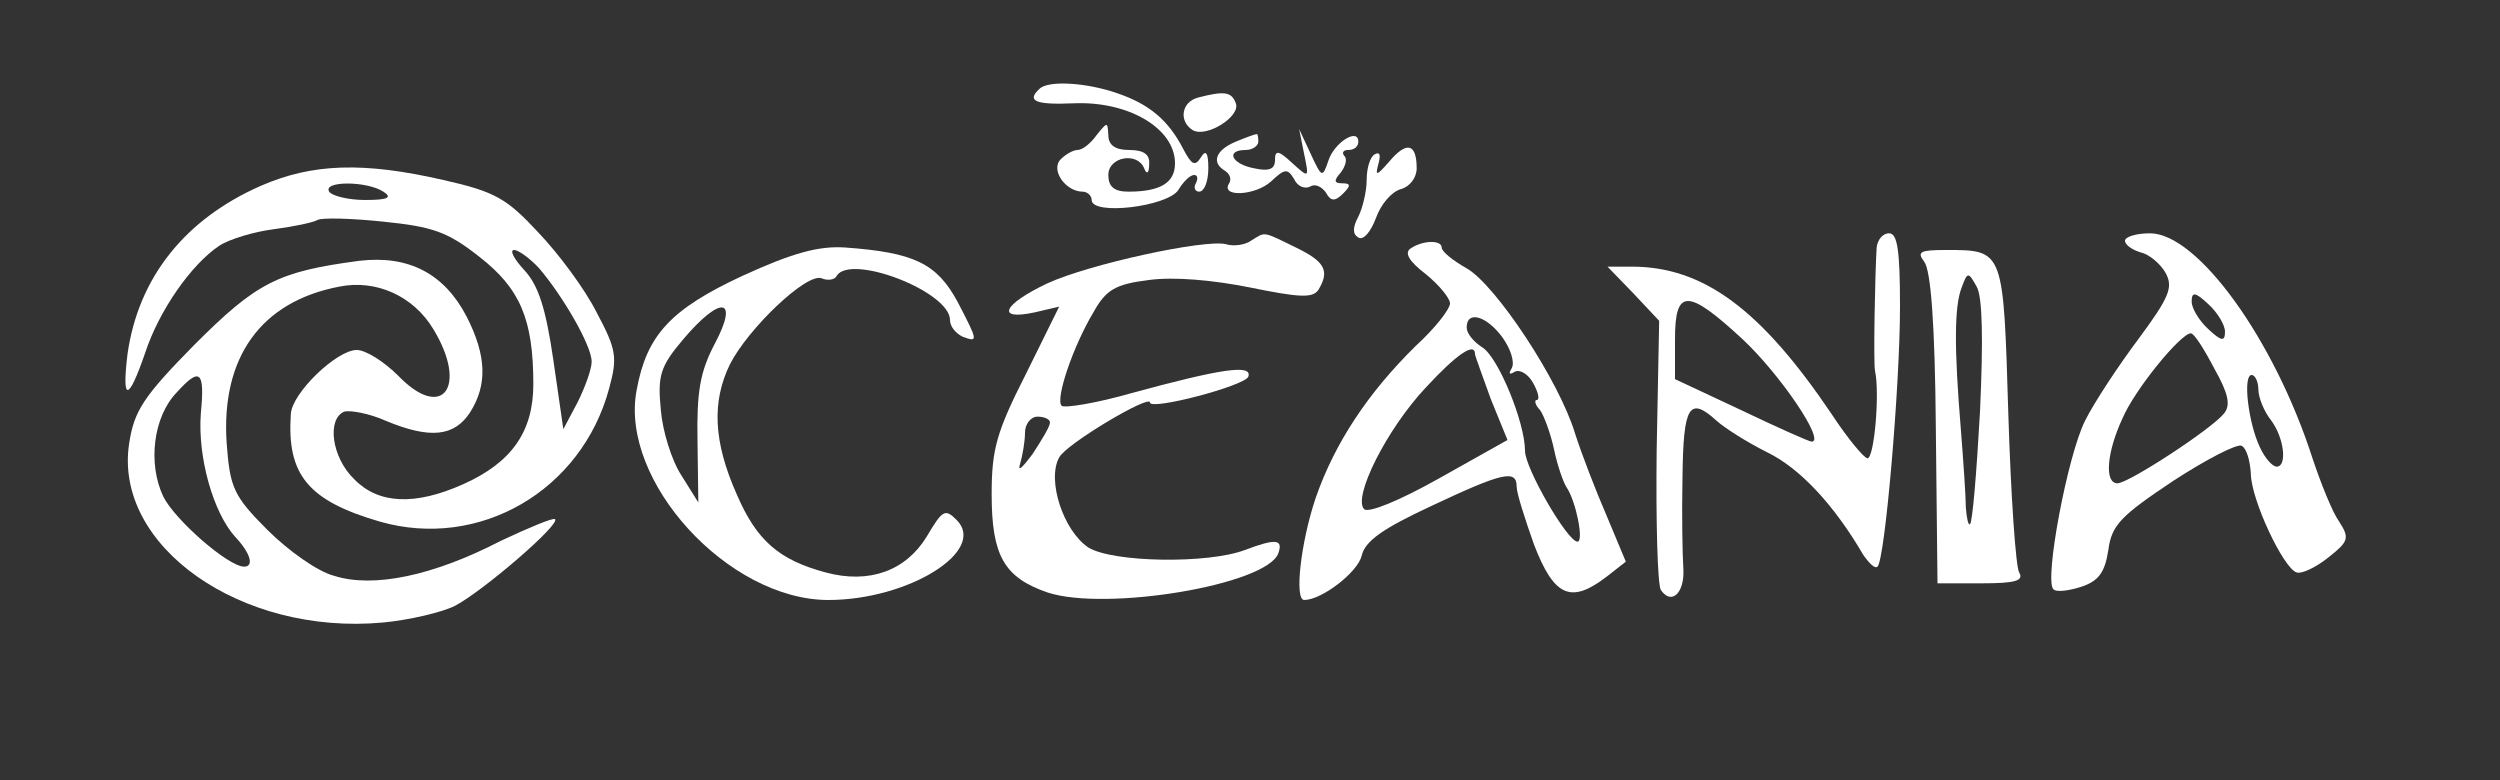 <svg width="189" height="59" viewBox="0 0 189 59" fill="none" xmlns="http://www.w3.org/2000/svg">
<rect x="0" y="0" width="189" height="59" fill="#333333" stroke="none"/>
<path d="M78.561 6.74C77.616 7.622 78.246 7.937 81.144 7.811C85.302 7.622 88.83 9.701 88.83 12.347C88.83 13.796 87.759 14.489 85.302 14.489C84.231 14.489 83.79 14.111 83.79 13.229C83.79 11.843 85.995 11.465 86.499 12.725C86.688 13.229 86.877 13.103 86.877 12.41C86.94 11.654 86.436 11.339 85.365 11.339C84.294 11.339 83.79 10.961 83.79 10.205C83.727 9.197 83.727 9.197 82.908 10.205C82.467 10.835 81.837 11.339 81.459 11.339C81.144 11.339 80.577 11.654 80.199 12.032C79.38 12.851 80.577 14.489 81.837 14.489C82.215 14.489 82.53 14.804 82.53 15.119C82.53 16.316 88.263 15.623 89.082 14.363C89.46 13.733 89.964 13.229 90.279 13.229C90.531 13.229 90.594 13.481 90.405 13.859C90.216 14.174 90.342 14.489 90.657 14.489C91.035 14.489 91.35 13.733 91.35 12.725C91.35 11.528 91.161 11.276 90.783 11.906C90.342 12.599 90.09 12.473 89.46 11.276C88.326 9.071 86.877 7.874 84.483 7.055C82.152 6.236 79.191 6.047 78.561 6.74Z" fill="white"/>
<path d="M90.594 7.37C89.334 7.685 89.082 9.134 90.153 9.827C91.161 10.457 93.807 8.819 93.429 7.811C93.114 6.929 92.547 6.866 90.594 7.37Z" fill="white"/>
<path d="M93.429 10.708C91.917 11.338 91.539 12.283 92.61 12.913C92.988 13.165 93.114 13.543 92.925 13.858C92.232 14.929 94.878 14.803 96.075 13.732C97.146 12.724 97.335 12.724 97.839 13.543C98.091 14.11 98.658 14.299 99.036 14.11C99.414 13.858 99.918 14.11 100.233 14.551C100.611 15.244 100.926 15.244 101.556 14.614C102.123 14.047 102.123 13.858 101.493 13.858C100.863 13.858 100.8 13.669 101.367 13.039C101.745 12.535 101.871 11.968 101.619 11.779C101.43 11.527 101.556 11.338 101.934 11.338C102.375 11.338 102.69 11.086 102.69 10.708C102.69 9.637 100.863 10.771 100.422 12.157C99.981 13.48 99.918 13.417 99.099 11.653L98.217 9.763L98.595 11.653C98.973 13.48 98.973 13.48 97.713 12.346C96.642 11.338 96.39 11.338 96.39 12.094C96.39 12.787 95.949 12.976 94.815 12.724C93.114 12.409 92.61 11.338 94.185 11.338C94.689 11.338 95.13 11.023 95.13 10.708C95.13 10.33 95.067 10.078 95.004 10.141C94.878 10.141 94.185 10.393 93.429 10.708Z" fill="white"/>
<path d="M105.021 12.221C104.076 13.292 103.95 13.355 104.202 12.41C104.391 11.717 104.328 11.465 103.95 11.654C103.572 11.843 103.32 12.725 103.32 13.607C103.32 14.489 103.005 15.749 102.69 16.379C102.249 17.198 102.249 17.702 102.69 17.954C103.068 18.206 103.635 17.513 104.013 16.505C104.391 15.434 105.21 14.489 105.903 14.3C106.596 14.111 107.1 13.418 107.1 12.725C107.1 10.835 106.344 10.646 105.021 12.221Z" fill="white"/>
<path d="M19.719 14.048C13.986 16.568 10.458 20.978 9.639 26.774C9.198 30.428 9.702 30.365 10.962 26.711C12.033 23.435 14.49 19.97 16.569 18.584C17.325 18.08 19.215 17.513 20.727 17.324C22.176 17.135 23.688 16.82 24.003 16.631C24.318 16.442 26.586 16.505 28.98 16.757C32.697 17.135 33.831 17.513 36.225 19.403C39.312 21.797 40.32 24.128 40.32 29.042C40.32 32.633 38.682 34.964 35.028 36.602C31.374 38.24 28.602 38.114 26.775 36.224C25.074 34.586 24.696 31.688 26.019 31.121C26.46 30.995 27.909 31.247 29.169 31.814C32.508 33.2 34.335 33.011 35.532 31.184C36.855 29.105 36.792 26.9 35.28 23.939C33.579 20.663 30.87 19.277 27.153 19.718C20.979 20.537 19.404 21.356 14.679 26.081C10.836 29.987 10.143 31.058 9.765 33.515C8.568 41.264 18.207 48.068 28.98 47.06C30.933 46.871 33.39 46.304 34.398 45.8C36.54 44.666 42.399 39.626 41.958 39.248C41.832 39.122 40.005 39.878 37.863 40.886C32.76 43.532 28.224 44.477 25.263 43.532C24.003 43.217 21.735 41.579 20.223 40.067C17.64 37.484 17.388 36.854 17.136 33.515C16.695 27.026 19.719 22.805 25.641 21.671C28.413 21.104 31.248 22.364 32.76 24.884C35.406 29.231 33.453 31.877 30.114 28.412C29.043 27.341 27.657 26.459 26.964 26.459C25.452 26.459 22.05 29.735 21.987 31.31C21.672 35.909 23.31 37.862 28.728 39.437C36.225 41.579 43.974 37.106 46.053 29.357C46.683 27.026 46.62 26.459 45.108 23.624C44.226 21.86 42.21 19.151 40.698 17.576C38.304 14.993 37.422 14.489 33.516 13.607C27.468 12.221 23.625 12.347 19.719 14.048ZM28.98 14.489C29.673 14.93 29.358 15.119 27.594 15.119C26.334 15.119 25.074 14.804 24.885 14.489C24.381 13.67 27.72 13.67 28.98 14.489ZM40.761 20.285C42.588 22.427 44.73 26.144 44.73 27.341C44.73 27.908 44.226 29.294 43.659 30.428L42.588 32.444L41.832 27.215C41.265 23.309 40.698 21.545 39.627 20.411C38.871 19.592 38.493 18.899 38.871 18.899C39.186 18.899 40.068 19.529 40.761 20.285ZM15.183 31.247C14.931 34.586 16.128 38.744 17.766 40.571C18.963 41.831 19.215 42.839 18.459 42.839C17.262 42.839 13.23 39.311 12.348 37.547C11.151 35.027 11.592 31.499 13.356 29.672C15.12 27.719 15.498 28.034 15.183 31.247Z" fill="white"/>
<path d="M94.562 18.205C94.121 18.52 93.24 18.646 92.672 18.457C91.034 18.079 82.341 19.969 79.191 21.418C75.852 22.993 75.222 24.253 78.183 23.623L80.073 23.182L77.552 28.285C75.347 32.632 74.969 33.955 74.969 37.357C74.969 42.019 75.915 43.657 79.191 44.791C83.6 46.24 95.76 44.224 96.641 41.83C97.019 40.759 96.453 40.696 94.121 41.578C91.287 42.649 84.105 42.523 82.278 41.389C80.388 40.129 79.127 36.286 80.073 34.585C80.576 33.577 86.939 29.797 86.939 30.427C86.939 31.057 94.121 29.167 94.374 28.474C94.689 27.529 92.421 27.844 85.49 29.734C82.844 30.49 80.451 30.868 80.261 30.679C79.757 30.175 81.144 26.143 82.656 23.623C83.6 21.922 84.293 21.481 86.876 21.166C88.766 20.914 91.665 21.166 94.499 21.733C98.216 22.489 99.225 22.552 99.665 21.922C100.547 20.473 100.169 19.78 97.965 18.709C95.382 17.449 95.697 17.512 94.562 18.205ZM79.379 31.939C79.379 32.254 78.749 33.262 78.056 34.333C77.3 35.341 76.922 35.719 77.112 35.089C77.3 34.459 77.49 33.388 77.49 32.695C77.49 32.065 77.93 31.498 78.434 31.498C78.939 31.498 79.379 31.687 79.379 31.939Z" fill="white"/>
<path d="M141.876 18.709C141.75 20.662 141.624 27.403 141.75 28.033C142.128 29.734 141.687 34.648 141.183 34.648C140.931 34.648 139.671 33.136 138.474 31.309C133.119 23.371 128.772 20.158 123.354 20.158H121.527L123.48 22.174L125.433 24.253L125.244 34.018C125.181 39.373 125.307 44.161 125.559 44.602C126.378 45.799 127.386 44.791 127.26 42.964C127.197 42.019 127.134 38.932 127.197 36.034C127.26 30.679 127.701 29.923 129.78 31.813C130.41 32.38 132.111 33.451 133.623 34.207C136.08 35.404 138.663 38.176 140.868 41.956C141.309 42.586 141.75 43.027 141.939 42.838C142.506 42.334 143.64 29.104 143.64 23.182C143.64 18.961 143.451 17.638 142.821 17.638C142.317 17.638 141.939 18.142 141.876 18.709ZM131.733 25.639C134.568 28.285 138.033 33.388 136.962 33.388C136.773 33.388 134.379 32.317 131.607 30.994L126.63 28.663V25.639C126.63 21.796 127.575 21.796 131.733 25.639Z" fill="white"/>
<path d="M160.65 18.205C160.65 18.52 161.217 18.898 161.847 19.087C162.477 19.213 163.359 19.969 163.737 20.662C164.304 21.733 163.989 22.489 161.658 25.639C160.146 27.655 158.319 30.427 157.626 31.813C156.303 34.459 154.539 43.846 155.232 44.539C155.421 44.791 156.429 44.665 157.374 44.35C158.697 43.909 159.138 43.216 159.39 41.578C159.642 39.688 160.335 38.995 164.304 36.349C166.824 34.711 169.155 33.514 169.47 33.703C169.848 33.892 170.1 34.837 170.163 35.782C170.163 37.735 172.62 42.964 173.628 43.279C174.006 43.405 175.077 42.901 176.022 42.145C177.534 40.948 177.66 40.696 176.841 39.436C176.337 38.743 175.455 36.538 174.825 34.648C171.927 25.639 166.131 17.638 162.54 17.638C161.532 17.638 160.65 17.89 160.65 18.205ZM168.21 25.072C168.21 25.828 167.958 25.828 166.95 24.883C166.257 24.253 165.69 23.308 165.69 22.804C165.69 22.048 165.942 22.048 166.95 22.993C167.643 23.623 168.21 24.568 168.21 25.072ZM167.391 27.844C168.462 29.734 168.651 30.616 168.147 31.246C167.202 32.443 160.902 36.538 160.083 36.538C159.075 36.538 159.264 34.207 160.461 31.624C161.406 29.419 164.871 25.198 165.627 25.198C165.879 25.198 166.635 26.395 167.391 27.844ZM170.73 29.419C170.73 30.049 171.171 31.12 171.675 31.75C172.683 33.073 172.935 35.278 172.116 35.278C171.801 35.278 171.234 34.648 170.856 33.829C169.974 32.002 169.533 28.348 170.226 28.348C170.478 28.348 170.73 28.852 170.73 29.419Z" fill="white"/>
<path d="M56.133 20.852C50.715 23.372 48.888 25.325 48.132 29.483C46.809 36.35 55.062 45.359 62.622 45.359C68.67 45.359 74.655 41.642 72.324 39.311C71.442 38.429 71.253 38.555 70.056 40.571C68.481 43.154 65.709 44.162 62.433 43.28C58.905 42.335 57.204 40.886 55.692 37.358C53.928 33.389 53.802 30.365 55.188 27.53C56.574 24.821 60.984 20.6 62.118 21.041C62.559 21.23 63.126 21.167 63.252 20.852C64.323 19.151 71.82 22.049 71.82 24.191C71.82 24.695 72.261 25.199 72.765 25.451C73.962 25.892 73.962 25.829 72.387 22.805C70.812 19.907 69.111 19.088 63.882 18.71C61.929 18.584 59.976 19.088 56.133 20.852ZM54.054 25.955C52.92 28.097 52.668 29.609 52.731 33.326L52.794 37.988L51.534 35.972C50.778 34.838 50.085 32.57 49.959 30.995C49.707 28.412 49.896 27.719 51.66 25.64C54.495 22.301 55.881 22.49 54.054 25.955Z" fill="white"/>
<path d="M106.659 18.773C106.155 19.088 106.47 19.718 107.793 20.726C108.801 21.545 109.62 22.553 109.62 22.931C109.62 23.372 108.486 24.821 107.037 26.144C103.446 29.672 100.926 33.452 99.477 37.61C98.343 40.949 97.839 45.359 98.595 45.359C99.918 45.359 102.627 43.28 102.942 42.02C103.194 40.886 104.58 39.941 108.234 38.24C113.589 35.72 114.66 35.468 114.66 36.791C114.66 37.295 115.29 39.248 115.983 41.201C117.495 45.107 118.755 45.674 121.464 43.595L122.913 42.461L121.464 38.996C120.645 37.106 119.574 34.334 119.07 32.759C117.873 28.79 113.085 21.545 110.88 20.285C109.872 19.718 108.99 19.025 108.99 18.71C108.99 18.143 107.604 18.143 106.659 18.773ZM113.589 25.514C114.219 26.396 114.534 27.404 114.282 27.845C114.03 28.286 114.093 28.349 114.534 28.097C114.912 27.908 115.542 28.286 115.92 28.979C116.298 29.672 116.424 30.239 116.172 30.239C115.983 30.239 116.046 30.617 116.424 30.995C116.739 31.436 117.243 32.822 117.495 34.019C117.747 35.216 118.188 36.476 118.44 36.854C119.133 37.862 119.763 40.949 119.259 40.949C118.503 40.949 115.29 35.405 115.29 34.082C115.29 31.94 113.274 27.026 112.077 26.27C111.384 25.829 110.88 25.199 110.88 24.758C110.88 23.435 112.392 23.876 113.589 25.514ZM111.51 26.774C111.51 26.9 112.077 28.412 112.707 30.176L113.967 33.263L108.801 36.161C105.777 37.862 103.446 38.807 103.131 38.492C102.249 37.61 104.832 32.444 107.793 29.294C110.124 26.774 111.51 25.829 111.51 26.774Z" fill="white"/>
<path d="M145.467 19.781C145.971 20.411 146.286 24.506 146.349 32.381L146.475 44.099H149.814C152.334 44.099 153.027 43.91 152.649 43.28C152.397 42.902 152.019 37.484 151.83 31.31C151.452 18.899 151.515 18.899 147.168 18.899C145.152 18.899 144.9 19.025 145.467 19.781ZM149.688 31.121C149.436 35.657 149.121 39.5 148.932 39.626C148.806 39.752 148.68 39.185 148.617 38.366C148.617 37.547 148.428 34.838 148.239 32.444C147.735 26.333 147.735 23.183 148.302 21.734C148.743 20.537 148.806 20.537 149.436 21.671C149.877 22.427 149.94 25.64 149.688 31.121Z" fill="white"/>
</svg>
